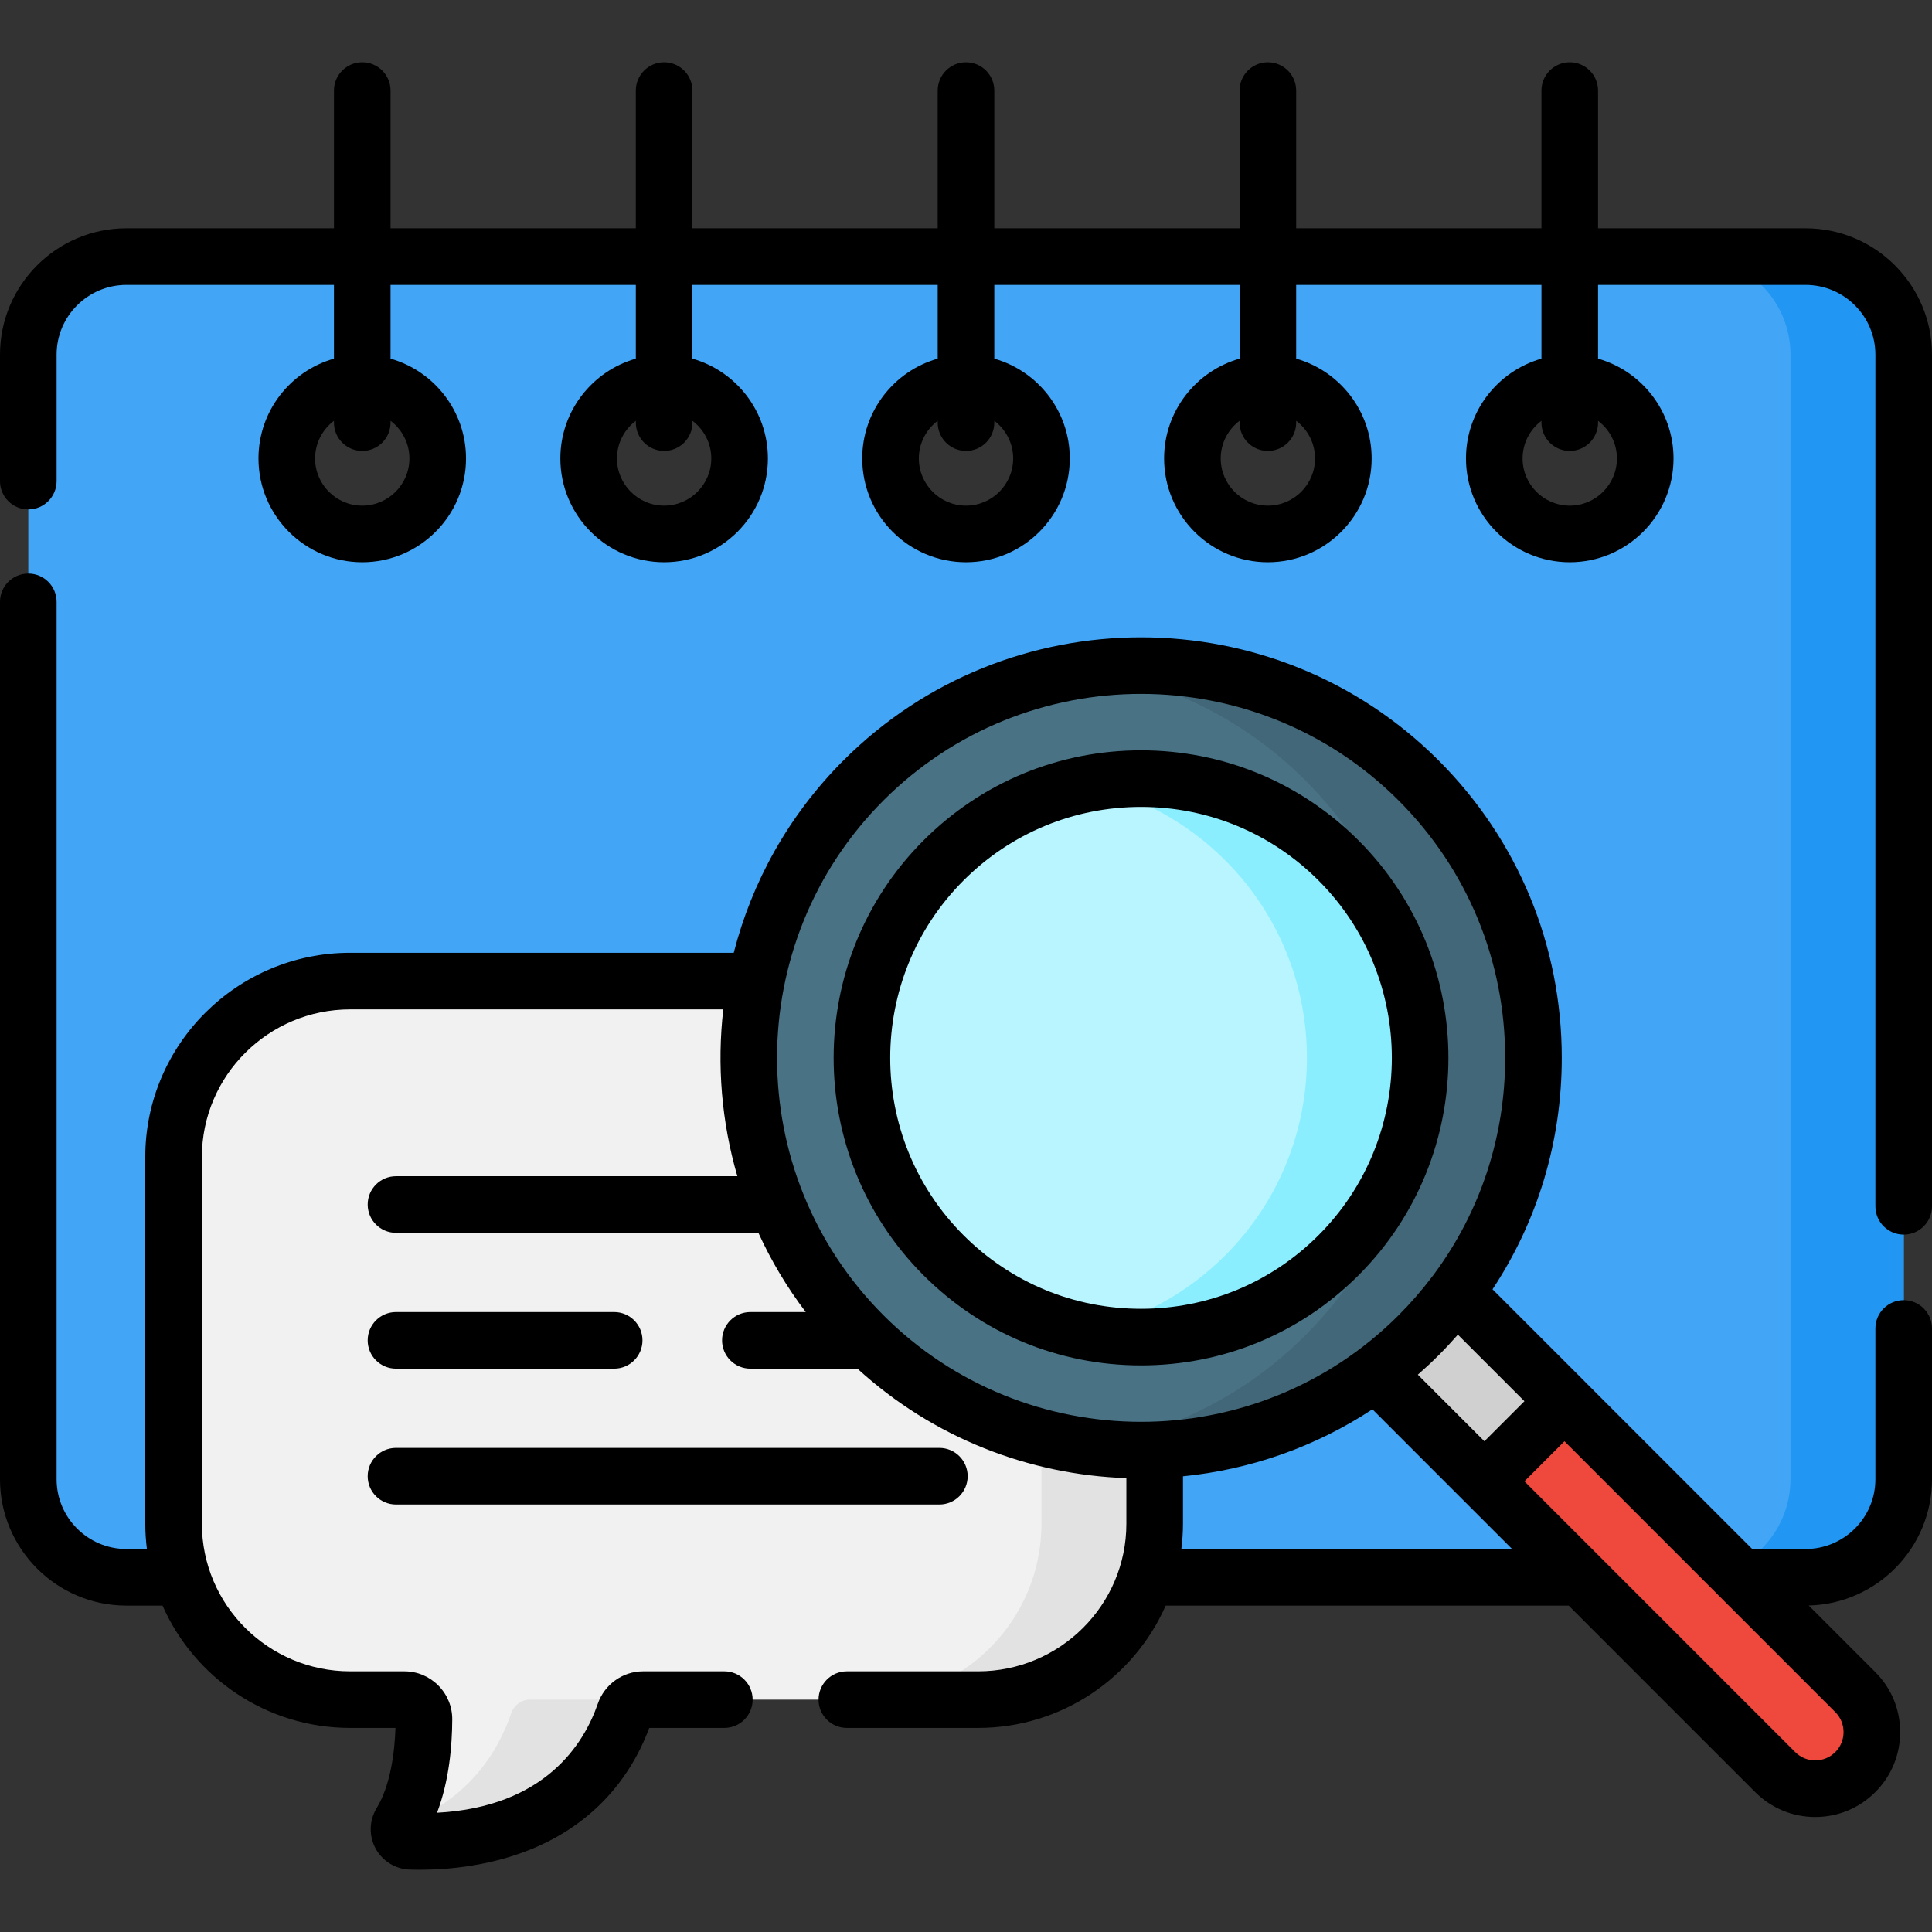 <svg id="Layer_1" enable-background="new 0 0 512 512" height="512" viewBox="0 0 512 512" width="512" xmlns="http://www.w3.org/2000/svg"><rect x="0" y="0" width="512" height="512" fill="#333333" stroke="none"/><g><path d="m478.5 68h-445c-14.36 0-26 11.64-26 26v298c0 14.36 11.64 26 26 26h445c14.36 0 26-11.64 26-26v-298c0-14.36-11.64-26-26-26zm-382.5 73.5c-11.05 0-20-8.95-20-20s8.95-20 20-20 20 8.95 20 20-8.95 20-20 20zm80 0c-11.05 0-20-8.95-20-20s8.95-20 20-20 20 8.95 20 20-8.95 20-20 20zm80 0c-11.05 0-20-8.95-20-20s8.95-20 20-20 20 8.95 20 20-8.95 20-20 20zm80 0c-11.05 0-20-8.95-20-20s8.95-20 20-20 20 8.95 20 20-8.95 20-20 20zm80 0c-11.05 0-20-8.95-20-20s8.95-20 20-20 20 8.95 20 20-8.95 20-20 20z" fill="#42a5f5"/><g><path d="m478.5 68h-30c14.36 0 26 11.64 26 26v298c0 14.36-11.64 26-26 26h30c14.36 0 26-11.64 26-26v-298c0-14.36-11.64-26-26-26z" fill="#2196f3"/></g><path d="m306 306.637v97.148c0 25.757-20.953 46.637-46.8 46.637h-88.77c-2.246 0-4.204 1.451-4.934 3.567-10.959 31.764-43.13 34.359-56.646 33.979-2.47-.069-3.92-2.778-2.637-4.882 5.238-8.597 6.11-20.645 6.134-27.449.01-2.871-2.319-5.215-5.2-5.215h-14.347c-25.847 0-46.8-20.88-46.8-46.637v-97.148c0-25.757 20.953-46.637 46.8-46.637h166.4c25.847 0 46.8 20.88 46.8 46.637z" fill="#f1f1f1"/><g fill="#e2e2e2"><path d="m135.496 453.989c-5.854 16.967-17.76 25.608-29.643 29.922-.537 1.925.841 3.997 2.996 4.057 13.517.38 45.688-2.215 56.646-33.979.73-2.117 2.688-3.567 4.934-3.567h-30c-2.245 0-4.203 1.451-4.933 3.567z"/><path d="m259.2 260h-30c25.847 0 46.8 20.88 46.8 46.637v97.148c0 25.757-20.953 46.637-46.8 46.637h30c25.847 0 46.8-20.88 46.8-46.637v-97.148c0-25.757-20.953-46.637-46.8-46.637z"/></g><path d="m371.311 339.273h30v50h-30z" fill="#d0d0d0" transform="matrix(.707 -.707 .707 .707 -144.432 379.857)"/><path d="m491.67 469.632c-5.858 5.858-15.355 5.858-21.213 0l-77.075-77.075 21.213-21.213 77.075 77.075c5.858 5.858 5.858 15.355 0 21.213z" fill="#ef483c"/><circle cx="302.384" cy="280.346" fill="#497285" r="104"/><path d="m375.923 206.807c-24.133-24.133-57.175-33.925-88.539-29.379 21.42 3.105 42.058 12.897 58.539 29.379 40.615 40.615 40.615 106.464 0 147.078-16.481 16.482-37.119 26.274-58.539 29.379 31.364 4.546 64.406-5.246 88.539-29.379 40.615-40.615 40.615-106.464 0-147.078z" fill="#426778"/><path d="m302.384 354.345c-19.767 0-38.35-7.697-52.326-21.674-28.852-28.853-28.852-75.799 0-104.652 13.977-13.976 32.56-21.673 52.326-21.673s38.35 7.697 52.326 21.674c28.852 28.853 28.852 75.799 0 104.652-13.976 13.977-32.559 21.673-52.326 21.673z" fill="#b9f5ff"/><path d="m354.71 228.02c-13.977-13.977-32.56-21.674-52.326-21.674-5.099 0-10.117.522-15 1.522 14.045 2.877 26.955 9.781 37.326 20.152 28.852 28.853 28.852 75.799 0 104.652-10.371 10.371-23.281 17.275-37.326 20.151 4.883 1 9.901 1.522 15 1.522 19.767 0 38.35-7.697 52.326-21.673 28.852-28.853 28.852-75.8 0-104.652z" fill="#8aeeff"/><g><path d="m504.5 344.556c-4.143 0-7.5 3.358-7.5 7.5v39.942c0 10.201-8.299 18.5-18.5 18.5h-14.142l-44.371-44.371c-.029-.03-.055-.063-.084-.093l-24.366-24.358c11.936-18.048 18.348-39.196 18.348-61.331 0-29.782-11.598-57.783-32.657-78.842-43.473-43.473-114.209-43.474-157.686 0-14.609 14.609-24.301 32.299-29.091 50.996h-101.651c-29.941 0-54.3 24.287-54.3 54.14v97.15c0 2.273.158 4.509.432 6.71h-5.432c-10.201 0-18.5-8.299-18.5-18.5v-232.499c0-4.142-3.357-7.5-7.5-7.5s-7.5 3.358-7.5 7.5v232.499c0 18.472 15.028 33.5 33.5 33.5h9.574c8.41 19.066 27.528 32.419 49.726 32.419h12.006c-.203 6.004-1.197 15.026-5 21.266-1.981 3.251-2.084 7.348-.269 10.693 1.813 3.338 5.3 5.479 9.102 5.588.802.022 1.642.035 2.519.035 8.002 0 18.982-1.066 29.834-5.535 14.785-6.089 25.497-17.149 31.065-32.047h19.901c4.143 0 7.5-3.358 7.5-7.5s-3.357-7.5-7.5-7.5h-21.528c-5.412 0-10.243 3.467-12.02 8.624-3.601 10.435-13.854 27.325-42.594 28.853 3.203-8.38 4.003-17.709 4.033-24.729.013-3.399-1.304-6.6-3.705-9.011-2.401-2.41-5.596-3.737-8.994-3.737h-14.35c-21.67 0-39.3-17.553-39.3-39.129v-97.15c0-21.581 17.63-39.14 39.3-39.14h98.877c-1.7 14.78-.456 29.837 3.732 44.211h-90.467c-4.143 0-7.5 3.358-7.5 7.5s3.357 7.5 7.5 7.5h96.04c3.347 7.34 7.532 14.387 12.552 21h-14.679c-4.143 0-7.5 3.358-7.5 7.5s3.357 7.5 7.5 7.5h28.381c20.205 18.454 45.608 28.121 71.265 29.008v12.072c0 21.576-17.63 39.129-39.3 39.129h-34.777c-4.143 0-7.5 3.358-7.5 7.5s3.357 7.5 7.5 7.5h34.776c22.198 0 41.316-13.353 49.726-32.419h106.792l49.435 49.435c4.25 4.25 9.9 6.59 15.91 6.59s11.66-2.341 15.91-6.59 6.59-9.899 6.59-15.91c0-6.01-2.341-11.66-6.59-15.91l-17.637-17.637c18.086-.448 32.664-15.288 32.664-33.48v-39.942c0-4.142-3.357-7.5-7.5-7.5zm-100.508 26.783-10.611 10.612-17.639-17.645c1.87-1.636 3.702-3.337 5.484-5.119 1.778-1.778 3.483-3.609 5.125-5.483zm-169.844-22.759c-37.626-37.625-37.626-98.846 0-136.471 18.814-18.814 43.521-28.219 68.235-28.219 24.709 0 49.426 9.409 68.235 28.219 18.228 18.227 28.265 42.459 28.265 68.235 0 20.924-6.615 40.831-18.855 57.334-.184.218-.358.443-.513.676-2.704 3.579-5.669 6.999-8.897 10.226-37.624 37.624-98.845 37.625-136.47 0zm78.92 61.918c.274-2.201.432-4.437.432-6.71v-12.551c17.615-1.75 34.89-7.666 50.205-17.755l24.37 24.379c.018.018.039.034.057.052l12.586 12.586h-87.65zm173.299 43.223c1.416 1.417 2.196 3.3 2.196 5.303s-.78 3.886-2.196 5.303h-.001c-1.416 1.417-3.3 2.197-5.303 2.197s-3.887-.78-5.303-2.197l-71.771-71.771 10.606-10.606 41.338 41.338.027.027z"/><path d="m478.5 60.5h-55v-36.5c0-4.142-3.357-7.5-7.5-7.5s-7.5 3.358-7.5 7.5v36.5h-65v-36.5c0-4.142-3.357-7.5-7.5-7.5s-7.5 3.358-7.5 7.5v36.5h-65v-36.5c0-4.142-3.357-7.5-7.5-7.5s-7.5 3.358-7.5 7.5v36.5h-65v-36.5c0-4.142-3.357-7.5-7.5-7.5s-7.5 3.358-7.5 7.5v36.5h-65v-36.5c0-4.142-3.357-7.5-7.5-7.5s-7.5 3.358-7.5 7.5v36.5h-55c-18.472 0-33.5 15.028-33.5 33.5v33.5c0 4.142 3.357 7.5 7.5 7.5s7.5-3.358 7.5-7.5v-33.5c0-10.201 8.299-18.5 18.5-18.5h55v19.548c-11.528 3.274-20 13.889-20 26.452 0 15.164 12.337 27.5 27.5 27.5s27.5-12.336 27.5-27.5c0-12.563-8.472-23.178-20-26.452v-19.548h65v19.548c-11.528 3.274-20 13.889-20 26.452 0 15.164 12.337 27.5 27.5 27.5s27.5-12.336 27.5-27.5c0-12.563-8.472-23.178-20-26.452v-19.548h65v19.548c-11.528 3.274-20 13.889-20 26.452 0 15.164 12.337 27.5 27.5 27.5s27.5-12.336 27.5-27.5c0-12.563-8.472-23.178-20-26.452v-19.548h65v19.548c-11.528 3.274-20 13.889-20 26.452 0 15.164 12.337 27.5 27.5 27.5s27.5-12.336 27.5-27.5c0-12.563-8.472-23.178-20-26.452v-19.548h65v19.548c-11.528 3.274-20 13.889-20 26.452 0 15.164 12.337 27.5 27.5 27.5s27.5-12.336 27.5-27.5c0-12.563-8.472-23.178-20-26.452v-19.548h55c10.201 0 18.5 8.299 18.5 18.5v225.685c0 4.142 3.357 7.5 7.5 7.5s7.5-3.358 7.5-7.5v-225.685c0-18.472-15.028-33.5-33.5-33.5zm-370 60.999c0 6.893-5.607 12.5-12.5 12.5s-12.5-5.607-12.5-12.5c0-4.077 1.971-7.693 5-9.976v.476c0 4.142 3.357 7.5 7.5 7.5s7.5-3.358 7.5-7.5v-.476c3.029 2.283 5 5.899 5 9.976zm80 0c0 6.893-5.607 12.5-12.5 12.5s-12.5-5.607-12.5-12.5c0-4.077 1.971-7.693 5-9.976v.476c0 4.142 3.357 7.5 7.5 7.5s7.5-3.358 7.5-7.5v-.476c3.029 2.283 5 5.899 5 9.976zm80 0c0 6.893-5.607 12.5-12.5 12.5s-12.5-5.607-12.5-12.5c0-4.077 1.971-7.693 5-9.976v.476c0 4.142 3.357 7.5 7.5 7.5s7.5-3.358 7.5-7.5v-.476c3.029 2.283 5 5.899 5 9.976zm80 0c0 6.893-5.607 12.5-12.5 12.5s-12.5-5.607-12.5-12.5c0-4.077 1.971-7.693 5-9.976v.476c0 4.142 3.357 7.5 7.5 7.5s7.5-3.358 7.5-7.5v-.476c3.029 2.283 5 5.899 5 9.976zm80 0c0 6.893-5.607 12.5-12.5 12.5s-12.5-5.607-12.5-12.5c0-4.077 1.971-7.693 5-9.976v.476c0 4.142 3.357 7.5 7.5 7.5s7.5-3.358 7.5-7.5v-.476c3.029 2.283 5 5.899 5 9.976z"/><path d="m104.941 362.709h57.82c4.143 0 7.5-3.358 7.5-7.5s-3.357-7.5-7.5-7.5h-57.82c-4.143 0-7.5 3.358-7.5 7.5s3.358 7.5 7.5 7.5z"/><path d="m104.941 398.709h144c4.143 0 7.5-3.358 7.5-7.5s-3.357-7.5-7.5-7.5h-144c-4.143 0-7.5 3.358-7.5 7.5s3.358 7.5 7.5 7.5z"/><path d="m360.014 222.716c-15.394-15.393-35.86-23.871-57.63-23.871s-42.236 8.477-57.63 23.87c-31.775 31.777-31.775 83.482 0 115.259 15.393 15.393 35.859 23.871 57.63 23.871s42.236-8.477 57.63-23.87c31.775-31.778 31.775-83.482 0-115.259zm-10.608 104.652c-12.56 12.56-29.259 19.477-47.022 19.477s-34.463-6.917-47.022-19.477c-25.928-25.928-25.928-68.117-.001-94.046 12.561-12.56 29.261-19.477 47.023-19.477s34.463 6.917 47.022 19.477c25.928 25.928 25.928 68.117 0 94.046z"/></g></g></svg>